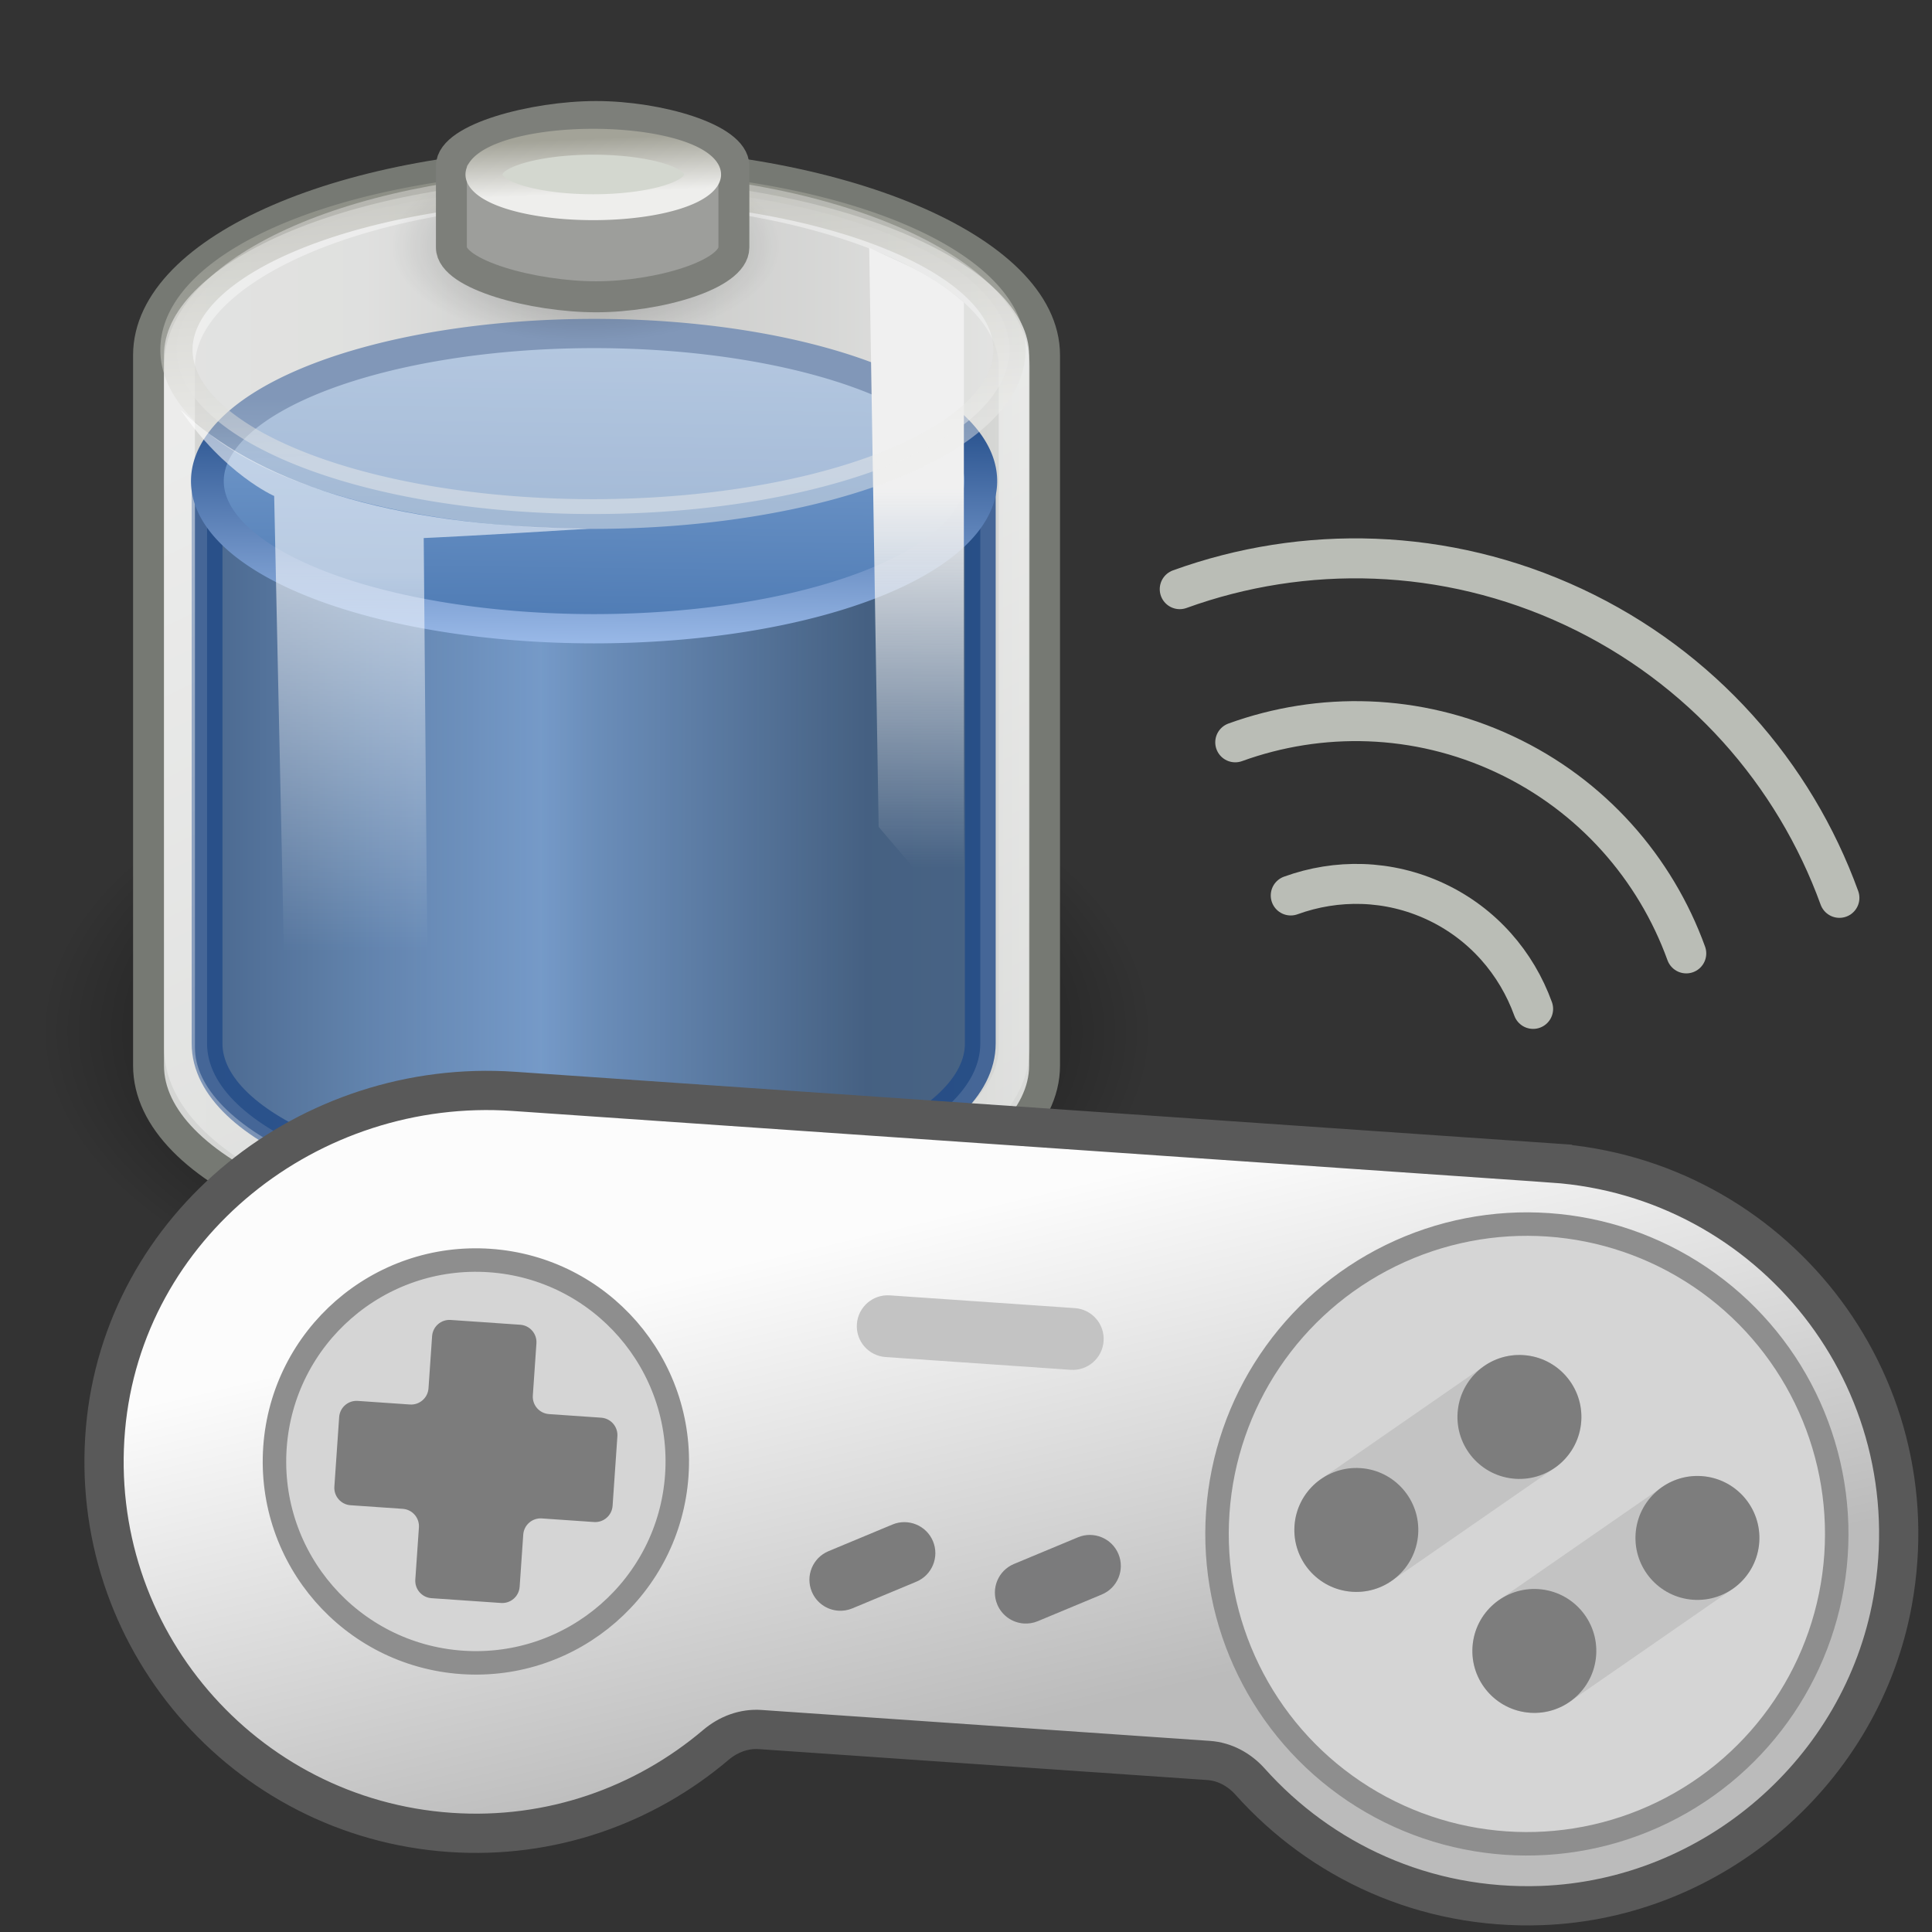 <?xml version="1.0" encoding="UTF-8" standalone="no"?>
<!-- Created with Inkscape (http://www.inkscape.org/) -->

<svg
   version="1.0"
   width="48"
   height="48"
   id="svg1328"
   sodipodi:docname="gpm-gaming-input-080.svg"
   inkscape:version="1.1.2 (0a00cf5339, 2022-02-04)"
   xmlns:inkscape="http://www.inkscape.org/namespaces/inkscape"
   xmlns:sodipodi="http://sodipodi.sourceforge.net/DTD/sodipodi-0.dtd"
   xmlns:xlink="http://www.w3.org/1999/xlink"
   xmlns="http://www.w3.org/2000/svg"
   xmlns:svg="http://www.w3.org/2000/svg"
   xmlns:rdf="http://www.w3.org/1999/02/22-rdf-syntax-ns#"
   xmlns:cc="http://creativecommons.org/ns#"
   xmlns:dc="http://purl.org/dc/elements/1.1/">
  <rect width="100%" height="100%" fill="#333333" stroke="none"/>
  <sodipodi:namedview
     pagecolor="#ffffff"
     bordercolor="#666666"
     borderopacity="1"
     objecttolerance="10"
     gridtolerance="10"
     guidetolerance="10"
     inkscape:pageopacity="0"
     inkscape:pageshadow="2"
     inkscape:window-width="1912"
     inkscape:window-height="1117"
     id="namedview91"
     showgrid="false"
     inkscape:zoom="9.8333333"
     inkscape:cx="30.762712"
     inkscape:cy="32.084746"
     inkscape:window-x="0"
     inkscape:window-y="28"
     inkscape:window-maximized="0"
     inkscape:current-layer="g566"
     inkscape:pagecheckerboard="0" />
  <defs
     id="defs3">
    <linearGradient
       id="linearGradient2245">
      <stop
         style="stop-color:#dde1d9;stop-opacity:1"
         offset="0"
         id="stop2247" />
      <stop
         style="stop-color:#cacdc6;stop-opacity:1"
         offset="1"
         id="stop2249" />
    </linearGradient>
    <linearGradient
       x1="18.317"
       y1="48.643"
       x2="18.177"
       y2="52.536"
       id="linearGradient2981"
       xlink:href="#linearGradient2245"
       gradientUnits="userSpaceOnUse"
       gradientTransform="matrix(1.13,0,0,0.899,0,1.555)" />
    <linearGradient
       x1="8.113"
       y1="88.509"
       x2="8.113"
       y2="100.2"
       id="linearGradient2758"
       xlink:href="#linearGradient2752"
       gradientUnits="userSpaceOnUse"
       gradientTransform="matrix(2.013,0,0,0.433,4.49,2)" />
    <linearGradient
       x1="8.113"
       y1="88.509"
       x2="8.113"
       y2="100.2"
       id="linearGradient1411"
       xlink:href="#linearGradient2752"
       gradientUnits="userSpaceOnUse"
       gradientTransform="matrix(2.247,0,0,0.433,0.948,2)" />
    <linearGradient
       id="linearGradient2752">
      <stop
         style="stop-color:#9d9d9d;stop-opacity:1"
         offset="0"
         id="stop2754" />
      <stop
         style="stop-color:#b9b9b9;stop-opacity:1"
         offset="1"
         id="stop2756" />
    </linearGradient>
    <linearGradient
       x1="8.113"
       y1="88.509"
       x2="8.113"
       y2="100.2"
       id="linearGradient1409"
       xlink:href="#linearGradient2752"
       gradientUnits="userSpaceOnUse"
       gradientTransform="matrix(2.31,0,0,0.433,0,2)" />
    <linearGradient
       id="linearGradient2635">
      <stop
         style="stop-color:#f9fff5;stop-opacity:1"
         offset="0"
         id="stop2637" />
      <stop
         style="stop-color:#f9fff5;stop-opacity:0"
         offset="1"
         id="stop2639" />
    </linearGradient>
    <linearGradient
       x1="13.629"
       y1="101.285"
       x2="8.649"
       y2="74.098"
       id="linearGradient2741"
       xlink:href="#linearGradient2635"
       gradientUnits="userSpaceOnUse"
       gradientTransform="matrix(2.144,0,0,0.481,1,0.574)" />
    <linearGradient
       id="linearGradient3247">
      <stop
         style="stop-color:#f0f0f0;stop-opacity:1"
         offset="0"
         id="stop3249" />
      <stop
         style="stop-color:#f0f0f0;stop-opacity:0"
         offset="1"
         id="stop3251" />
    </linearGradient>
    <linearGradient
       id="linearGradient3233">
      <stop
         style="stop-color:#eeeeec;stop-opacity:1"
         offset="0"
         id="stop3235" />
      <stop
         style="stop-color:#a3a398;stop-opacity:1"
         offset="1"
         id="stop3237" />
    </linearGradient>
    <linearGradient
       id="linearGradient6924">
      <stop
         style="stop-color:#ffffff;stop-opacity:1"
         offset="0"
         id="stop6926" />
      <stop
         style="stop-color:#ffffff;stop-opacity:0"
         offset="1"
         id="stop6928" />
    </linearGradient>
    <linearGradient
       id="linearGradient4176">
      <stop
         style="stop-color:#ffffff;stop-opacity:1"
         offset="0"
         id="stop4178" />
      <stop
         style="stop-color:#ffffff;stop-opacity:0"
         offset="1"
         id="stop4180" />
    </linearGradient>
    <linearGradient
       id="linearGradient4134">
      <stop
         style="stop-color:#d6d7d5;stop-opacity:1"
         offset="0"
         id="stop4136" />
      <stop
         style="stop-color:#d1d2d0;stop-opacity:1"
         offset="0.25"
         id="stop4148" />
      <stop
         style="stop-color:#a5a6a3;stop-opacity:1"
         offset="0.5"
         id="stop4142" />
      <stop
         style="stop-color:#dddedc;stop-opacity:1"
         offset="1"
         id="stop4138" />
    </linearGradient>
    <linearGradient
       id="linearGradient4126">
      <stop
         style="stop-color:#000000;stop-opacity:1"
         offset="0"
         id="stop4128" />
      <stop
         style="stop-color:#000000;stop-opacity:0"
         offset="1"
         id="stop4130" />
    </linearGradient>
    <radialGradient
       cx="23.857"
       cy="40"
       r="17.143"
       fx="23.857"
       fy="40"
       id="radialGradient4132"
       xlink:href="#linearGradient4126"
       gradientUnits="userSpaceOnUse"
       gradientTransform="matrix(0.832,0,0,0.452,-5.112,10.257)" />
    <linearGradient
       x1="24"
       y1="17.246"
       x2="23.434"
       y2="8.048"
       id="linearGradient4230"
       xlink:href="#linearGradient3233"
       gradientUnits="userSpaceOnUse" />
    <linearGradient
       x1="21.487"
       y1="25.114"
       x2="21.756"
       y2="5.562"
       id="linearGradient3266"
       xlink:href="#linearGradient3260"
       gradientUnits="userSpaceOnUse" />
    <linearGradient
       x1="25.698"
       y1="11.17"
       x2="25.573"
       y2="20.118"
       id="linearGradient3821"
       xlink:href="#linearGradient3815"
       gradientUnits="userSpaceOnUse" />
    <linearGradient
       x1="11.003"
       y1="32.489"
       x2="32.397"
       y2="32.489"
       id="linearGradient3811"
       xlink:href="#linearGradient3805"
       gradientUnits="userSpaceOnUse"
       gradientTransform="matrix(0.99,0,0,1,0.972,-1.949)" />
    <linearGradient
       id="linearGradient3805">
      <stop
         style="stop-color:#284e7f;stop-opacity:1"
         offset="0"
         id="stop3807" />
      <stop
         style="stop-color:#6694cf;stop-opacity:1"
         offset="0.5"
         id="stop3813" />
      <stop
         style="stop-color:#234570;stop-opacity:1"
         offset="1"
         id="stop3809" />
    </linearGradient>
    <linearGradient
       id="linearGradient3815">
      <stop
         style="stop-color:#204a87;stop-opacity:1"
         offset="0"
         id="stop3817" />
      <stop
         style="stop-color:#98b8e7;stop-opacity:1"
         offset="1"
         id="stop3819" />
    </linearGradient>
    <linearGradient
       id="linearGradient3260">
      <stop
         style="stop-color:#3465a4;stop-opacity:1"
         offset="0"
         id="stop3262" />
      <stop
         style="stop-color:#8fb1dc;stop-opacity:1"
         offset="1"
         id="stop3264" />
    </linearGradient>
    <radialGradient
       cx="23.857"
       cy="40"
       r="17.143"
       fx="23.857"
       fy="40"
       id="radialGradient2174"
       xlink:href="#linearGradient4126"
       gradientUnits="userSpaceOnUse"
       gradientTransform="matrix(1,0,0,0.5,0,20)" />
    <linearGradient
       x1="9.303"
       y1="26.719"
       x2="38.826"
       y2="26.719"
       id="linearGradient2176"
       xlink:href="#linearGradient4134"
       gradientUnits="userSpaceOnUse"
       gradientTransform="matrix(0.766,0,0,0.779,-3.92,-3.051)" />
    <linearGradient
       x1="17.16"
       y1="14.004"
       x2="37.969"
       y2="56.576"
       id="linearGradient2178"
       xlink:href="#linearGradient4176"
       gradientUnits="userSpaceOnUse"
       gradientTransform="matrix(0.747,0,0,0.78,-3.475,-3.056)" />
    <linearGradient
       x1="34.244"
       y1="17.695"
       x2="34.244"
       y2="29.918"
       id="linearGradient2180"
       xlink:href="#linearGradient3247"
       gradientUnits="userSpaceOnUse"
       gradientTransform="matrix(0.786,0,0,0.786,-4.235,-1.761)" />
    <radialGradient
       cx="23.857"
       cy="40"
       r="17.143"
       fx="23.857"
       fy="40"
       id="radialGradient2182"
       xlink:href="#linearGradient4126"
       gradientUnits="userSpaceOnUse"
       gradientTransform="matrix(1,0,0,0.5,0,20)" />
    <linearGradient
       x1="16.071"
       y1="19.5"
       x2="15.786"
       y2="30"
       id="linearGradient2184"
       xlink:href="#linearGradient6924"
       gradientUnits="userSpaceOnUse"
       gradientTransform="matrix(0.786,0,0,0.786,-4.426,-1.111)" />
    <linearGradient
       x1="24"
       y1="17.246"
       x2="23.434"
       y2="8.048"
       id="linearGradient2186"
       xlink:href="#linearGradient3233"
       gradientUnits="userSpaceOnUse" />
    <radialGradient
       cx="23.857"
       cy="40"
       r="17.143"
       fx="23.857"
       fy="40"
       id="radialGradient4132-3"
       xlink:href="#linearGradient4126"
       gradientUnits="userSpaceOnUse"
       gradientTransform="matrix(0.832,0,0,0.452,47.755,10.601)" />
    <radialGradient
       cx="23.857"
       cy="40"
       r="17.143"
       fx="23.857"
       fy="40"
       id="radialGradient2174-5"
       xlink:href="#linearGradient4126"
       gradientUnits="userSpaceOnUse"
       gradientTransform="matrix(1,0,0,0.5,0,20)" />
    <radialGradient
       cx="23.857"
       cy="40"
       r="17.143"
       fx="23.857"
       fy="40"
       id="radialGradient2182-8"
       xlink:href="#linearGradient4126"
       gradientUnits="userSpaceOnUse"
       gradientTransform="matrix(1,0,0,0.5,0,20)" />
    <radialGradient
       cx="23.857"
       cy="40"
       r="17.143"
       fx="23.857"
       fy="40"
       id="radialGradient1544"
       xlink:href="#linearGradient4126"
       gradientUnits="userSpaceOnUse"
       gradientTransform="matrix(1,0,0,0.5,0,20)" />
    <linearGradient
       x1="9.303"
       y1="26.719"
       x2="38.826"
       y2="26.719"
       id="linearGradient4140"
       xlink:href="#linearGradient4134"
       gradientUnits="userSpaceOnUse"
       gradientTransform="matrix(1.008,0,0,0.991,-0.267,-3.763)" />
    <linearGradient
       x1="11.003"
       y1="32.489"
       x2="32.397"
       y2="32.489"
       id="linearGradient3811-9"
       xlink:href="#linearGradient3805"
       gradientUnits="userSpaceOnUse"
       gradientTransform="matrix(0.99,0,0,1,0.723,-1.958)" />
    <linearGradient
       x1="17.16"
       y1="14.004"
       x2="37.969"
       y2="56.576"
       id="linearGradient4182"
       xlink:href="#linearGradient6924"
       gradientUnits="userSpaceOnUse"
       gradientTransform="matrix(1.007,0,0,0.993,-0.239,-3.769)" />
    <linearGradient
       x1="34.244"
       y1="17.695"
       x2="34.244"
       y2="29.918"
       id="linearGradient3253-6"
       xlink:href="#linearGradient3247"
       gradientUnits="userSpaceOnUse"
       gradientTransform="matrix(1.011,0,0,1,-0.372,-2.121)" />
    <radialGradient
       cx="23.857"
       cy="40"
       r="17.143"
       fx="23.857"
       fy="40"
       id="radialGradient6946"
       xlink:href="#linearGradient4126"
       gradientUnits="userSpaceOnUse"
       gradientTransform="matrix(1,0,0,0.5,0,20)" />
    <linearGradient
       x1="16.071"
       y1="19.5"
       x2="16.036"
       y2="31.75"
       id="linearGradient6930"
       xlink:href="#linearGradient6924"
       gradientUnits="userSpaceOnUse"
       gradientTransform="matrix(1.011,0,0,1,-0.372,-1.264)" />
    <linearGradient
       inkscape:collect="always"
       xlink:href="#linearGradient3260"
       id="linearGradient472"
       gradientUnits="userSpaceOnUse"
       x1="21.487"
       y1="25.114"
       x2="21.756"
       y2="5.562" />
    <linearGradient
       inkscape:collect="always"
       xlink:href="#linearGradient3815"
       id="linearGradient474"
       gradientUnits="userSpaceOnUse"
       x1="25.698"
       y1="11.17"
       x2="25.573"
       y2="20.118" />
    <linearGradient
       inkscape:collect="always"
       xlink:href="#linearGradient3233"
       id="linearGradient476"
       gradientUnits="userSpaceOnUse"
       x1="24"
       y1="17.246"
       x2="23.434"
       y2="8.048" />
    <linearGradient
       inkscape:collect="always"
       xlink:href="#linearGradient3233"
       id="linearGradient478"
       gradientUnits="userSpaceOnUse"
       x1="24"
       y1="17.246"
       x2="23.434"
       y2="8.048" />
    <linearGradient
       x1="6.862"
       y1="27.354"
       x2="39.192"
       y2="15.62"
       id="aigrd3"
       gradientUnits="userSpaceOnUse"
       gradientTransform="matrix(0.938,0,0,0.938,6.486,12.646)">
      <stop
         style="stop-color:#fcfcfc;stop-opacity:1"
         offset="0"
         id="stop3664" />
      <stop
         style="stop-color:#bbbbbb;stop-opacity:1"
         offset="1"
         id="stop3666" />
    </linearGradient>
    <linearGradient
       inkscape:collect="always"
       xlink:href="#aigrd3"
       id="linearGradient2192"
       x1="194.207"
       y1="189.793"
       x2="240.639"
       y2="338.85"
       gradientUnits="userSpaceOnUse" />
  </defs>
  <g
     id="g566">
    <g
       id="layer1-9-8"
       transform="matrix(0.768,0,0,0.77,-3.604,0.151)">
      <path
         inkscape:connector-curvature="0"
         id="path3366-5"
         style="color:#000000;display:block;overflow:visible;visibility:visible;opacity:1;fill:url(#radialGradient1544);fill-opacity:1;fill-rule:nonzero;stroke:none;stroke-width:1;stroke-linecap:butt;stroke-linejoin:miter;stroke-miterlimit:10;stroke-dasharray:none;stroke-dashoffset:0;stroke-opacity:1;marker:none;marker-start:none;marker-mid:none;marker-end:none"
         transform="matrix(1.05,0,0,1.167,-1.05,-13.603)"
         d="M 41,40 A 17.143,8.571 0 1 1 6.714,40 17.143,8.571 0 1 1 41,40 Z" />
      <path
         inkscape:connector-curvature="0"
         id="path3068"
         style="color:#000000;display:block;overflow:visible;visibility:visible;opacity:1;fill:url(#linearGradient4140);fill-opacity:1;fill-rule:nonzero;stroke:#767973;stroke-width:1;stroke-linecap:butt;stroke-linejoin:miter;stroke-miterlimit:10;stroke-dasharray:none;stroke-dashoffset:0;stroke-opacity:1;marker:none;marker-start:none;marker-mid:none;marker-end:none"
         d="m 23.863,5.066 c -7.923,0 -14.365,2.778 -14.365,6.196 0,0.245 0,22.669 0,22.925 0,3.418 6.442,6.196 14.365,6.196 7.923,0 14.621,-2.778 14.621,-6.196 0,-0.202 0,-22.723 0,-22.925 0,-3.418 -6.698,-6.196 -14.621,-6.196 z" />
      <path
         inkscape:connector-curvature="0"
         id="path3275"
         style="color:#000000;display:block;overflow:visible;visibility:visible;opacity:0.791;fill:url(#linearGradient3811-9);fill-opacity:1;fill-rule:nonzero;stroke:#204a87;stroke-width:0.996;stroke-linecap:butt;stroke-linejoin:miter;stroke-miterlimit:10;stroke-dasharray:none;stroke-dashoffset:0;stroke-opacity:1;marker:none;marker-start:none;marker-mid:none;marker-end:none"
         d="m 23.267,10.751 c -6.609,0.135 -11.876,2.34 -11.876,5.028 0,0.319 0,17.378 0,17.694 0,2.775 5.584,5.028 12.492,5.028 6.908,0 12.522,-2.253 12.522,-5.028 0,-0.317 0,-17.376 0,-17.694 0,-2.775 -5.613,-5.028 -12.522,-5.028 -0.216,0 -0.403,-0.004 -0.616,0 z" />
      <path
         inkscape:connector-curvature="0"
         id="path4174"
         style="color:#000000;display:block;overflow:visible;visibility:visible;opacity:0.544;fill:none;fill-opacity:1;fill-rule:nonzero;stroke:url(#linearGradient4182);stroke-width:1;stroke-linecap:butt;stroke-linejoin:miter;stroke-miterlimit:10;stroke-dasharray:none;stroke-dashoffset:0;stroke-opacity:1;marker:none;marker-start:none;marker-mid:none;marker-end:none"
         d="m 23.881,5.846 c -7.381,0 -13.382,2.594 -13.382,5.785 0,0.229 0,21.728 0,21.966 0,3.191 6.001,5.785 13.382,5.785 7.381,0 13.621,-2.594 13.621,-5.785 0,-0.189 0,-21.777 0,-21.966 0,-3.191 -6.24,-5.785 -13.621,-5.785 z" />
      <path
         inkscape:connector-curvature="0"
         id="path3277"
         style="color:#000000;display:block;overflow:visible;visibility:visible;opacity:1;fill:url(#linearGradient472);fill-opacity:1;fill-rule:nonzero;stroke:url(#linearGradient474);stroke-width:1.09;stroke-linecap:butt;stroke-linejoin:miter;stroke-miterlimit:10;stroke-dasharray:none;stroke-dashoffset:0;stroke-opacity:1;marker:none;marker-start:none;marker-mid:none;marker-end:none"
         transform="matrix(0.973,0,0,0.866,0.559,3.142)"
         d="m 36.857,14.071 a 12.857,5.5 0 1 1 -25.714,0 12.857,5.5 0 1 1 25.714,0 z" />
      <path
         inkscape:connector-curvature="0"
         id="path3245-0"
         style="color:#000000;display:block;overflow:visible;visibility:visible;opacity:1;fill:url(#linearGradient3253-6);fill-opacity:1;fill-rule:nonzero;stroke:none;stroke-width:1;stroke-linecap:butt;stroke-linejoin:miter;stroke-miterlimit:10;stroke-dasharray:none;stroke-dashoffset:0;stroke-opacity:1;marker:none;marker-start:none;marker-mid:none;marker-end:none"
         d="M 35.874,9.564 C 34.753,8.578 33.805,8.278 32.811,7.796 l 0.306,18.688 2.757,3.232 z" />
      <path
         inkscape:connector-curvature="0"
         id="path3364"
         style="color:#000000;display:block;overflow:visible;visibility:visible;opacity:0.467;fill:#f0f0f0;fill-opacity:1;fill-rule:nonzero;stroke:url(#linearGradient476);stroke-width:0.995;stroke-linecap:butt;stroke-linejoin:miter;stroke-miterlimit:10;stroke-dasharray:none;stroke-dashoffset:0;stroke-opacity:1;marker:none;marker-start:none;marker-mid:none;marker-end:none"
         transform="matrix(1.048,0,0,0.964,-1.277,-2.477)"
         d="m 36.857,14.071 a 12.857,5.5 0 1 1 -25.714,0 12.857,5.5 0 1 1 25.714,0 z" />
      <path
         inkscape:connector-curvature="0"
         id="path6944"
         style="color:#000000;display:block;overflow:visible;visibility:visible;opacity:0.308;fill:url(#radialGradient6946);fill-opacity:1;fill-rule:nonzero;stroke:none;stroke-width:1;stroke-linecap:butt;stroke-linejoin:miter;stroke-miterlimit:10;stroke-dasharray:none;stroke-dashoffset:0;stroke-opacity:1;marker:none;marker-start:none;marker-mid:none;marker-end:none"
         transform="matrix(0.367,0,0,0.363,14.889,-6.774)"
         d="M 41,40 A 17.143,8.571 0 1 1 6.714,40 17.143,8.571 0 1 1 41,40 Z" />
      <path
         inkscape:connector-curvature="0"
         id="path3362"
         style="color:#000000;display:block;overflow:visible;visibility:visible;opacity:1;fill:#9d9e9b;fill-opacity:1;fill-rule:nonzero;stroke:#7d7f7a;stroke-width:1;stroke-linecap:butt;stroke-linejoin:miter;stroke-miterlimit:10;stroke-dasharray:none;stroke-dashoffset:0;stroke-opacity:1;marker:none;marker-start:none;marker-mid:none;marker-end:none"
         d="m 23.976,3.564 c -2.024,0 -4.681,0.714 -4.681,1.593 0,0.063 0,2.564 0,2.63 0,0.879 2.657,1.593 4.681,1.593 2.024,0 4.458,-0.714 4.458,-1.593 0,-0.052 0,-2.578 0,-2.63 0,-0.879 -2.434,-1.593 -4.458,-1.593 z" />
      <path
         inkscape:connector-curvature="0"
         id="path6922"
         style="color:#000000;display:block;overflow:visible;visibility:visible;opacity:0.582;fill:url(#linearGradient6930);fill-opacity:1;fill-rule:nonzero;stroke:none;stroke-width:1;stroke-linecap:butt;stroke-linejoin:miter;stroke-miterlimit:4;stroke-dasharray:none;stroke-dashoffset:0;stroke-opacity:1;marker:none;marker-start:none;marker-mid:none;marker-end:none"
         d="m 13.562,15.807 0.361,16.786 4.621,1.286 -0.144,-16.714 c 0,0 1.96,-0.088 5.353,-0.303 -6.567,-0.05 -10.857,-1.578 -13.222,-3.84 1.432,2.092 3.032,2.786 3.032,2.786 z" />
      <path
         inkscape:connector-curvature="0"
         id="path6940"
         style="color:#000000;display:block;overflow:visible;visibility:visible;opacity:1;fill:#d3d7cf;fill-opacity:1;fill-rule:nonzero;stroke:url(#linearGradient478);stroke-width:4.352;stroke-linecap:butt;stroke-linejoin:miter;stroke-miterlimit:10;stroke-dasharray:none;stroke-dashoffset:0;stroke-opacity:1;marker:none;marker-start:none;marker-mid:none;marker-end:none"
         transform="matrix(0.275,0,0,0.192,17.285,2.732)"
         d="m 36.857,14.071 a 12.857,5.5 0 1 1 -25.714,0 12.857,5.5 0 1 1 25.714,0 z" />
      <g
         id="g4438-4"
         transform="translate(-53.993,-31.641)" />
    </g>
    <g
       id="layer2" />
    <g
       id="layer2-5"
       transform="translate(52.867,0.345)" />
    <g
       id="g43414">
      <path
         d="M 45.7,22.307 C 44.581,19.223 42.278,16.571 39.092,15.08 35.907,13.59 32.395,13.521 29.31,14.638"
         style="color:#000000;display:inline;overflow:visible;visibility:visible;opacity:1;fill:none;fill-opacity:1;fill-rule:evenodd;stroke:#babdb6;stroke-width:0.993;stroke-linecap:round;stroke-linejoin:miter;stroke-miterlimit:4;stroke-dasharray:none;stroke-dashoffset:0;stroke-opacity:1;marker:none;marker-start:none;marker-mid:none;marker-end:none"
         id="path3235" />
      <path
         d="M 41.895,23.687 C 41.13,21.576 39.558,19.759 37.38,18.74 35.202,17.72 32.799,17.678 30.689,18.443"
         style="color:#000000;display:inline;overflow:visible;visibility:visible;opacity:1;fill:none;fill-opacity:1;fill-rule:evenodd;stroke:#babdb6;stroke-width:0.993;stroke-linecap:round;stroke-linejoin:miter;stroke-miterlimit:4;stroke-dasharray:none;stroke-dashoffset:0;stroke-opacity:1;marker:none;marker-start:none;marker-mid:none;marker-end:none"
         id="path3233" />
      <path
         d="M 38.09,25.066 C 37.678,23.928 36.842,22.948 35.668,22.399 34.494,21.85 33.206,21.835 32.068,22.248"
         style="color:#000000;display:inline;overflow:visible;visibility:visible;opacity:1;fill:none;fill-opacity:1;fill-rule:evenodd;stroke:#babdb6;stroke-width:0.993;stroke-linecap:round;stroke-linejoin:miter;stroke-miterlimit:4;stroke-dasharray:none;stroke-dashoffset:0;stroke-opacity:1;marker:none;marker-start:none;marker-mid:none;marker-end:none"
         id="path3227" />
      <g
         id="g1171"
         transform="matrix(0.087,0.006,-0.006,0.087,4.143,13.402)">
        <path
           style="fill:url(#linearGradient2192);fill-opacity:1;stroke:#595959;stroke-width:11.179;stroke-miterlimit:4;stroke-dasharray:none;stroke-opacity:1"
           d="M 406.068,150.068 H 109.444 c -58.325,0 -108.359,45.63 -109.426,103.946 -1.088,59.412 46.748,107.916 105.912,107.916 28.724,0 54.702,-11.499 73.772,-30.073 3.322,-3.235 7.648,-5.237 12.286,-5.237 h 128.044 c 4.626,0 8.937,1.995 12.249,5.224 21.57,21.017 51.988,32.982 85.218,29.484 48.802,-5.138 88.484,-44.561 93.839,-93.34 7.014,-63.874 -42.816,-117.92 -105.27,-117.92 z"
           id="path872" />
        <circle
           style="fill:#d5d5d5;fill-opacity:1;stroke:#8e8e8e;stroke-width:6.69;stroke-miterlimit:4;stroke-dasharray:none;stroke-opacity:1"
           cx="406.068"
           cy="255.999"
           r="88.276"
           id="circle874" />
        <circle
           style="fill:#d5d5d5;fill-opacity:1;stroke:#8e8e8e;stroke-width:6.69;stroke-miterlimit:4;stroke-dasharray:none;stroke-opacity:1"
           cx="105.93"
           cy="255.999"
           r="57.379"
           id="circle876" />
        <path
           style="fill:#7c7c7c;fill-opacity:1"
           d="m 140.689,241.103 h -14.897 c -2.742,0 -4.966,-2.223 -4.966,-4.966 V 221.24 c 0,-2.742 -2.223,-4.966 -4.966,-4.966 H 95.999 c -2.742,0 -4.966,2.223 -4.966,4.966 v 14.897 c 0,2.742 -2.223,4.966 -4.966,4.966 H 71.172 c -2.742,0 -4.966,2.223 -4.966,4.966 v 19.862 c 0,2.742 2.223,4.966 4.966,4.966 h 14.897 c 2.742,0 4.966,2.223 4.966,4.966 v 14.897 c 0,2.742 2.223,4.966 4.966,4.966 h 19.862 c 2.742,0 4.966,-2.223 4.966,-4.966 v -14.897 c 0,-2.742 2.223,-4.966 4.966,-4.966 h 14.897 c 2.742,0 4.966,-2.223 4.966,-4.966 v -19.862 c -0.003,-2.743 -2.227,-4.966 -4.969,-4.966 z"
           id="path878" />
        <g
           id="g886"
           style="stroke-width:0.995;stroke-miterlimit:4;stroke-dasharray:none">
          <path
             style="fill:#7c7c7c;fill-opacity:1;stroke-width:0.995;stroke-miterlimit:4;stroke-dasharray:none"
             d="m 211.867,291.31 c -3.242,0 -6.354,-1.784 -7.905,-4.879 -2.182,-4.362 -0.414,-9.664 3.948,-11.844 l 17.655,-8.828 c 4.362,-2.177 9.664,-0.414 11.844,3.948 2.18,4.362 0.414,9.664 -3.948,11.844 l -17.655,8.828 c -1.266,0.633 -2.612,0.931 -3.939,0.931 z"
             id="path882" />
          <path
             style="fill:#7b7b7c;fill-opacity:1;stroke-width:0.995;stroke-miterlimit:4;stroke-dasharray:none"
             d="m 264.833,291.31 c -3.242,0 -6.354,-1.784 -7.905,-4.879 -2.182,-4.362 -0.414,-9.664 3.948,-11.844 l 17.655,-8.828 c 4.353,-2.177 9.655,-0.414 11.844,3.948 2.182,4.362 0.414,9.664 -3.948,11.844 l -17.655,8.828 c -1.267,0.633 -2.612,0.931 -3.939,0.931 z"
             id="path884" />
        </g>
        <g
           id="g894"
           style="fill:#c3c3c3;fill-opacity:1;stroke:none;stroke-opacity:1">
          <path
             style="fill:#c3c3c3;fill-opacity:1;stroke:none;stroke-width:0.665;stroke-opacity:1"
             d="M 273.177,218.293 H 220.335 c -4.864,0 -8.807,-3.943 -8.807,-8.807 v 0 c 0,-4.864 3.943,-8.807 8.807,-8.807 h 52.842 c 4.864,0 8.807,3.943 8.807,8.807 v 0 c 0,4.863 -3.943,8.807 -8.807,8.807 z"
             id="path888" />
          <path
             style="fill:#c3c3c3;fill-opacity:1;stroke:none;stroke-opacity:1"
             d="m 357.526,275.861 c -5.181,0 -10.311,-2.268 -13.793,-6.625 -6.094,-7.616 -4.862,-18.724 2.759,-24.814 l 44.138,-35.31 c 7.604,-6.099 18.724,-4.862 24.81,2.754 6.094,7.616 4.862,18.724 -2.759,24.814 l -44.138,35.31 c -3.25,2.608 -7.147,3.871 -11.017,3.871 z"
             id="path890" />
          <path
             style="fill:#c3c3c3;fill-opacity:1;stroke:none;stroke-opacity:1"
             d="m 410.491,306.758 c -5.181,0 -10.311,-2.268 -13.793,-6.625 -6.094,-7.616 -4.862,-18.724 2.759,-24.814 l 44.138,-35.31 c 7.595,-6.103 18.733,-4.853 24.81,2.754 6.094,7.616 4.862,18.724 -2.759,24.814 l -44.138,35.31 c -3.25,2.607 -7.146,3.871 -11.017,3.871 z"
             id="path892" />
        </g>
        <circle
           style="fill:#7d7d7d;fill-opacity:1;stroke:none"
           cx="357.517"
           cy="258.206"
           r="17.655"
           id="circle896" />
        <circle
           style="fill:#7d7d7d;fill-opacity:1;stroke:none"
           cx="401.655"
           cy="222.896"
           r="17.655"
           id="circle898" />
        <circle
           style="fill:#7d7d7d;fill-opacity:1;stroke:none"
           cx="454.62"
           cy="253.792"
           r="17.655"
           id="circle900" />
        <circle
           style="fill:#7d7d7d;fill-opacity:1;stroke:none"
           cx="410.482"
           cy="289.103"
           r="17.655"
           id="circle902" />
      </g>
    </g>
  </g>
</svg>
